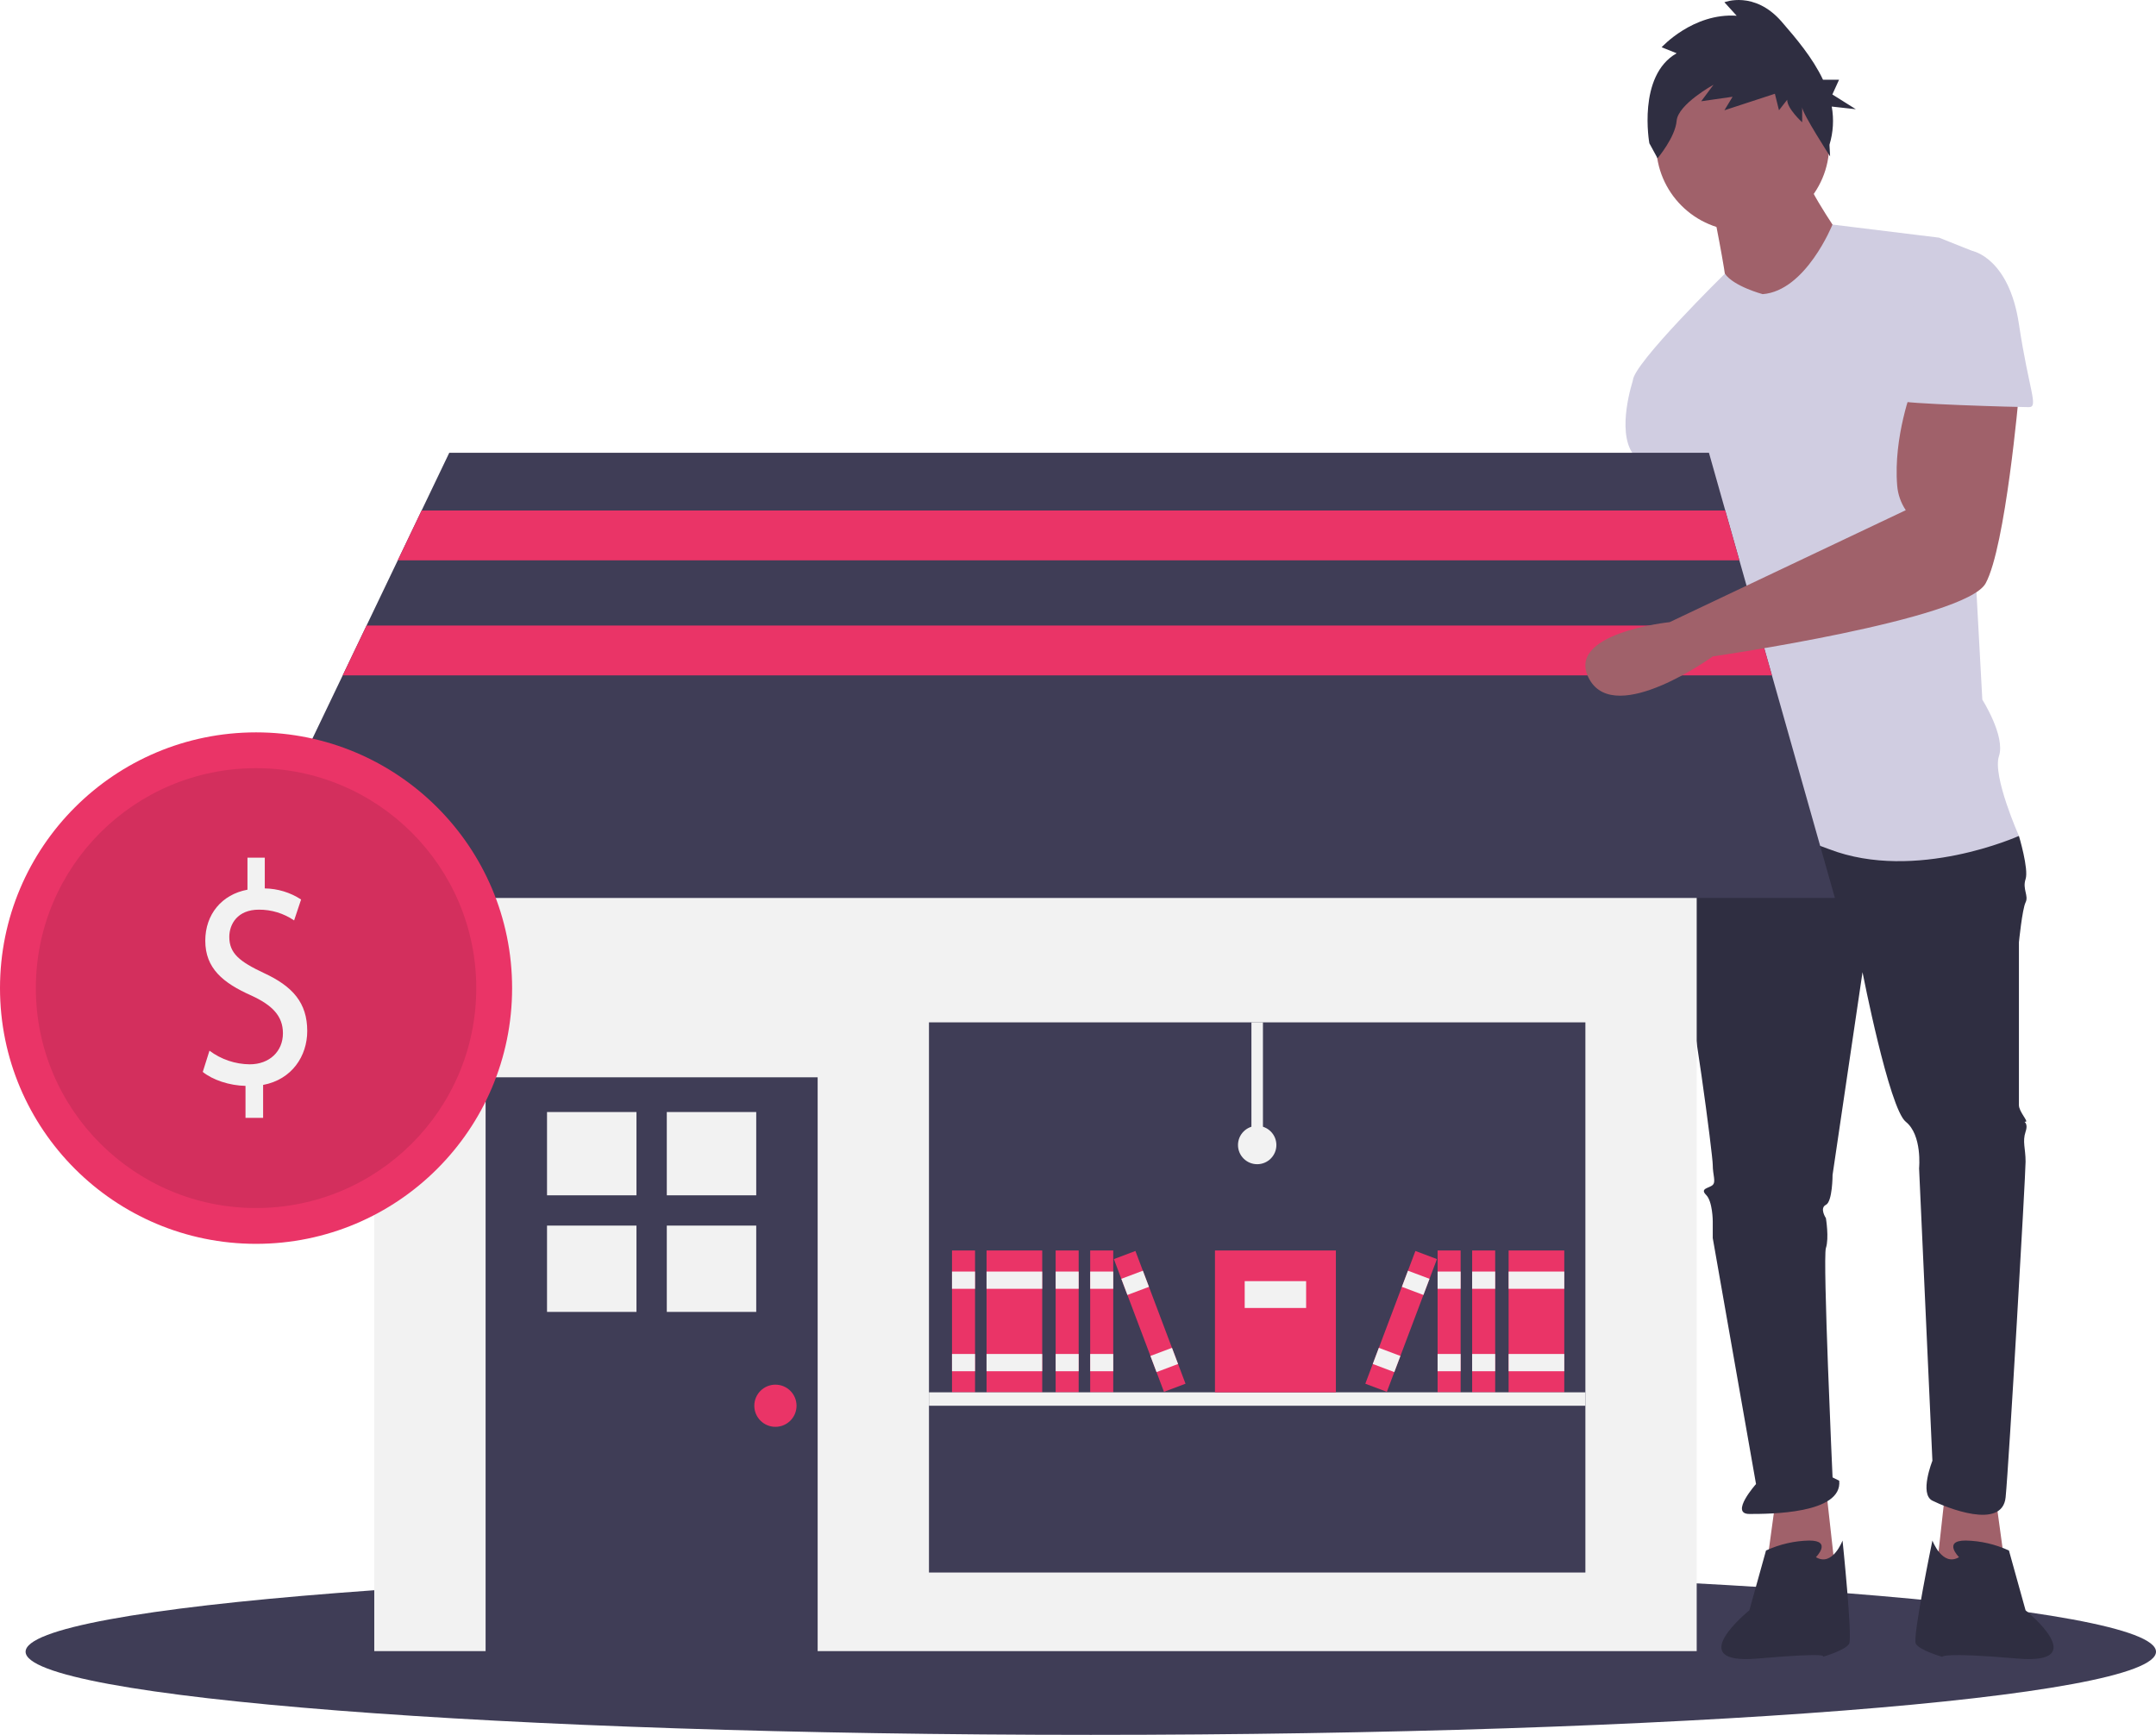 <svg width="169" height="136" viewBox="0 0 169 136" fill="none" xmlns="http://www.w3.org/2000/svg">
<path d="M85.504 136C131.617 136 169 133.083 169 129.484C169 125.886 131.617 122.969 85.504 122.969C39.39 122.969 2.007 125.886 2.007 129.484C2.007 133.083 39.39 136 85.504 136Z" fill="#3F3D56"/>
<path d="M156.429 117.38L157.212 123.112L151.734 123.634L152.516 116.599L156.429 117.38Z" fill="#A0616A"/>
<path d="M130.604 38.693C130.604 38.693 131.126 45.727 131.126 45.988C131.126 46.249 127.474 64.227 127.474 64.227C127.474 64.227 122.256 74.128 127.474 73.868C132.691 73.607 131.126 64.487 131.126 64.487L136.604 49.375L134.256 38.693L130.604 38.693Z" fill="#A0616A"/>
<path d="M139.213 117.38L138.43 123.112L143.908 123.634L143.125 116.599L139.213 117.38Z" fill="#A0616A"/>
<path d="M133.213 63.706L131.908 65.53C131.908 65.53 131.126 73.346 131.908 75.952C132.691 78.558 134.256 90.543 134.256 91.325C134.256 92.106 134.517 92.627 134.256 92.888C133.995 93.149 133.213 93.149 133.734 93.67C134.256 94.191 134.256 95.754 134.256 95.754V97.057L137.647 116.338C137.647 116.338 135.56 118.683 137.125 118.683C138.691 118.683 144.43 118.683 144.169 116.078L143.647 115.817C143.647 115.817 142.864 98.62 143.125 97.839C143.386 97.057 143.125 95.494 143.125 95.494C143.125 95.494 142.603 94.712 143.125 94.451C143.647 94.191 143.647 92.106 143.647 92.106L145.995 76.213C145.995 76.213 148.082 86.895 149.386 87.938C150.69 88.98 150.429 91.585 150.429 91.585L151.473 114.514C151.473 114.514 150.429 117.12 151.473 117.641C152.516 118.162 156.951 119.986 157.212 117.38C157.473 114.775 158.777 92.106 158.777 91.064C158.777 90.022 158.516 89.501 158.777 88.719C159.038 87.938 158.516 87.938 158.777 87.938C159.038 87.938 158.255 87.156 158.255 86.635V73.868C158.255 73.868 158.516 71.262 158.777 70.741C159.038 70.22 158.516 69.699 158.777 68.917C159.038 68.135 158.255 65.53 158.255 65.53L146.516 62.403L133.213 63.706Z" fill="#2F2E41"/>
<path d="M142.343 122.07C142.343 122.07 143.647 120.768 141.821 120.768C140.649 120.791 139.494 121.058 138.43 121.549L137.125 126.239C137.125 126.239 131.778 130.538 137.778 130.017C143.777 129.496 142.864 129.887 142.864 129.887C142.864 129.887 144.69 129.366 144.951 128.845C145.212 128.324 144.43 120.768 144.43 120.768C144.43 120.768 143.647 122.852 142.343 122.07Z" fill="#2F2E41"/>
<path d="M153.56 122.07C153.56 122.07 152.255 120.767 154.081 120.767C155.254 120.791 156.408 121.057 157.473 121.549L158.777 126.239C158.777 126.239 164.124 130.538 158.125 130.017C152.125 129.496 152.255 129.887 152.255 129.887C152.255 129.887 150.429 129.366 150.168 128.845C149.908 128.324 151.473 120.767 151.473 120.767C151.473 120.767 152.255 122.852 153.56 122.07Z" fill="#2F2E41"/>
<path d="M136.604 18.109C140.35 18.109 143.386 15.076 143.386 11.334C143.386 7.593 140.35 4.56 136.604 4.56C132.858 4.56 129.821 7.593 129.821 11.334C129.821 15.076 132.858 18.109 136.604 18.109Z" fill="#A0616A"/>
<path d="M134.256 16.285C134.256 16.285 135.299 21.496 135.299 22.277C135.299 23.059 139.734 25.404 139.734 25.404L144.69 19.151C144.69 19.151 141.56 14.721 141.56 13.679L134.256 16.285Z" fill="#A0616A"/>
<path d="M138.169 23.059C138.169 23.059 135.895 22.455 135.206 21.454C135.206 21.454 127.995 28.531 127.995 29.834L133.734 39.995C133.734 39.995 133.734 43.643 134.256 43.904C134.778 44.164 134.256 43.904 134.256 44.946C134.256 45.988 132.691 52.763 133.213 53.805C133.734 54.847 134.256 54.065 133.734 55.629C133.213 57.192 131.908 65.53 131.908 65.53C131.908 65.53 136.604 63.967 143.386 66.572C150.168 69.178 158.255 65.53 158.255 65.53C158.255 65.53 156.168 60.84 156.69 59.276C157.212 57.713 155.386 54.847 155.386 54.847L154.081 30.876C154.081 30.876 155.907 20.193 154.603 19.672L151.994 18.63L143.641 17.604C143.641 17.604 141.56 22.799 138.169 23.059Z" fill="#D0CDE1"/>
<path d="M130.604 28.01L127.995 29.834C127.995 29.834 126.691 33.742 127.995 35.566C129.3 37.39 129.821 39.995 129.821 39.995L135.039 39.474L130.604 28.01Z" fill="#D0CDE1"/>
<path d="M131.425 4.175L130.249 3.704C130.249 3.704 132.709 0.999 136.131 1.234L135.169 0.176C135.169 0.176 137.522 -0.765 139.661 1.705C140.785 3.003 142.086 4.529 142.897 6.249H144.157L143.631 7.405L145.472 8.562L143.583 8.354C143.762 9.352 143.701 10.379 143.404 11.349L143.455 12.263C143.455 12.263 141.265 8.879 141.265 8.409V9.585C141.265 9.585 140.089 8.526 140.089 7.821L139.447 8.644L139.126 7.35L135.169 8.644L135.811 7.585L133.351 7.938L134.313 6.645C134.313 6.645 131.532 8.174 131.425 9.467C131.319 10.761 129.928 12.408 129.928 12.408L129.286 11.231C129.286 11.231 128.324 5.939 131.425 4.175Z" fill="#2F2E41"/>
<path d="M132.998 56.702H29.338V129.435H132.998V56.702Z" fill="#F2F2F2"/>
<path d="M64.092 84.453H38.064V129.836H64.092V84.453Z" fill="#3F3D56"/>
<path d="M49.89 87.175H42.879V93.704H49.89V87.175Z" fill="#F2F2F2"/>
<path d="M59.278 87.175H52.267V93.704H59.278V87.175Z" fill="#F2F2F2"/>
<path d="M49.89 96.078H42.879V102.843H49.89V96.078Z" fill="#F2F2F2"/>
<path d="M59.278 96.078H52.267V102.843H59.278V96.078Z" fill="#F2F2F2"/>
<path d="M60.782 111.853C61.696 111.853 62.437 111.113 62.437 110.2C62.437 109.287 61.696 108.547 60.782 108.547C59.868 108.547 59.127 109.287 59.127 110.2C59.127 111.113 59.868 111.853 60.782 111.853Z" fill="#EA3467"/>
<path d="M124.272 80.145H72.818V123.274H124.272V80.145Z" fill="#3F3D56"/>
<path d="M143.831 70.395H18.506L26.862 52.945L28.732 49.038L31.178 43.928L33.048 40.021L35.216 35.495H133.957L135.237 40.021L136.343 43.928L137.789 49.038L138.895 52.945L143.831 70.395Z" fill="#3F3D56"/>
<path d="M76.429 98.028H74.624V109.148H76.429V98.028Z" fill="#EA3467"/>
<path d="M76.429 99.68H74.624V101.033H76.429V99.68Z" fill="#F2F2F2"/>
<path d="M76.429 106.142H74.624V107.495H76.429V106.142Z" fill="#F2F2F2"/>
<path d="M81.695 98.028H77.332V109.148H81.695V98.028Z" fill="#EA3467"/>
<path d="M81.695 99.68H77.332V101.033H81.695V99.68Z" fill="#F2F2F2"/>
<path d="M81.695 106.142H77.332V107.495H81.695V106.142Z" fill="#F2F2F2"/>
<path d="M84.553 98.028H82.748V109.148H84.553V98.028Z" fill="#EA3467"/>
<path d="M84.553 99.68H82.748V101.033H84.553V99.68Z" fill="#F2F2F2"/>
<path d="M84.553 106.142H82.748V107.495H84.553V106.142Z" fill="#F2F2F2"/>
<path d="M87.262 98.028H85.456V109.148H87.262V98.028Z" fill="#EA3467"/>
<path d="M87.262 99.68H85.456V101.033H87.262V99.68Z" fill="#F2F2F2"/>
<path d="M87.262 106.142H85.456V107.495H87.262V106.142Z" fill="#F2F2F2"/>
<path d="M89.001 98.067L87.312 98.703L91.239 109.109L92.928 108.473L89.001 98.067Z" fill="#EA3467"/>
<path d="M89.585 99.614L87.896 100.25L88.373 101.515L90.063 100.879L89.585 99.614Z" fill="#F2F2F2"/>
<path d="M91.867 105.66L90.177 106.296L90.655 107.562L92.344 106.926L91.867 105.66Z" fill="#F2F2F2"/>
<path d="M122.617 98.028H118.254V109.148H122.617V98.028Z" fill="#EA3467"/>
<path d="M122.617 99.68H118.254V101.033H122.617V99.68Z" fill="#F2F2F2"/>
<path d="M122.617 106.142H118.254V107.495H122.617V106.142Z" fill="#F2F2F2"/>
<path d="M117.201 98.028H115.396V109.148H117.201V98.028Z" fill="#EA3467"/>
<path d="M117.201 99.68H115.396V101.033H117.201V99.68Z" fill="#F2F2F2"/>
<path d="M117.201 106.142H115.396V107.495H117.201V106.142Z" fill="#F2F2F2"/>
<path d="M114.493 98.028H112.688V109.148H114.493V98.028Z" fill="#EA3467"/>
<path d="M114.493 99.68H112.688V101.033H114.493V99.68Z" fill="#F2F2F2"/>
<path d="M114.493 106.142H112.688V107.495H114.493V106.142Z" fill="#F2F2F2"/>
<path d="M110.948 98.067L107.021 108.473L108.71 109.109L112.637 98.703L110.948 98.067Z" fill="#EA3467"/>
<path d="M110.364 99.614L109.887 100.879L111.576 101.515L112.054 100.25L110.364 99.614Z" fill="#F2F2F2"/>
<path d="M108.082 105.66L107.605 106.926L109.294 107.562L109.772 106.296L108.082 105.66Z" fill="#F2F2F2"/>
<path d="M124.272 109.148H72.818V110.2H124.272V109.148Z" fill="#F2F2F2"/>
<path d="M104.714 98.028H95.236V109.148H104.714V98.028Z" fill="#EA3467"/>
<path d="M102.382 100.432H97.567V102.536H102.382V100.432Z" fill="#F2F2F2"/>
<path d="M98.997 80.145H98.094V89.762H98.997V80.145Z" fill="#F2F2F2"/>
<path d="M98.545 91.265C99.376 91.265 100.05 90.592 100.05 89.762C100.05 88.932 99.376 88.26 98.545 88.26C97.715 88.26 97.041 88.932 97.041 89.762C97.041 90.592 97.715 91.265 98.545 91.265Z" fill="#F2F2F2"/>
<path d="M136.343 43.928H31.178L33.048 40.021H135.237L136.343 43.928Z" fill="#EA3467"/>
<path d="M138.895 52.945H26.862L28.732 49.038H137.789L138.895 52.945Z" fill="#EA3467"/>
<path d="M149.908 30.355C149.908 30.355 148.397 34.235 148.713 38.073C148.77 38.761 149.002 39.422 149.386 39.995L130.879 48.771C130.879 48.771 122.517 49.636 124.604 53.284C126.691 56.931 134.256 51.46 134.256 51.46C134.256 51.46 154.081 48.594 155.647 45.727C157.212 42.861 158.255 30.876 158.255 30.876L149.908 30.355Z" fill="#A0616A"/>
<path d="M150.69 19.672H154.603C154.603 19.672 157.472 20.193 158.255 25.404C159.038 30.615 159.82 31.918 159.038 31.918C158.255 31.918 148.864 31.658 148.864 31.397C148.864 31.137 150.69 19.672 150.69 19.672Z" fill="#D0CDE1"/>
<path d="M20.071 97.508C31.156 97.508 40.142 88.532 40.142 77.46C40.142 66.388 31.156 57.412 20.071 57.412C8.986 57.412 0 66.388 0 77.46C0 88.532 8.986 97.508 20.071 97.508Z" fill="#EA3467"/>
<path opacity="0.1" d="M20.071 94.701C29.604 94.701 37.333 86.982 37.333 77.46C37.333 67.938 29.604 60.219 20.071 60.219C10.538 60.219 2.81 67.938 2.81 77.46C2.81 86.982 10.538 94.701 20.071 94.701Z" fill="black"/>
<path d="M19.244 87.634V85.125C17.974 85.1 16.66 84.653 15.894 84.031L16.419 82.367C17.33 83.049 18.435 83.423 19.573 83.435C21.127 83.435 22.178 82.416 22.178 81C22.178 79.634 21.324 78.789 19.704 78.044C17.471 77.05 16.091 75.907 16.091 73.745C16.091 71.683 17.383 70.118 19.398 69.745V67.236H20.755V69.646C21.767 69.66 22.755 69.961 23.602 70.515L23.054 72.155C22.242 71.6 21.279 71.305 20.295 71.311C18.609 71.311 17.974 72.453 17.974 73.447C17.974 74.739 18.784 75.385 20.689 76.28C22.945 77.323 24.083 78.615 24.083 80.826C24.083 82.789 22.879 84.628 20.624 85.05V87.634H19.244Z" fill="#F2F2F2"/>
</svg>
